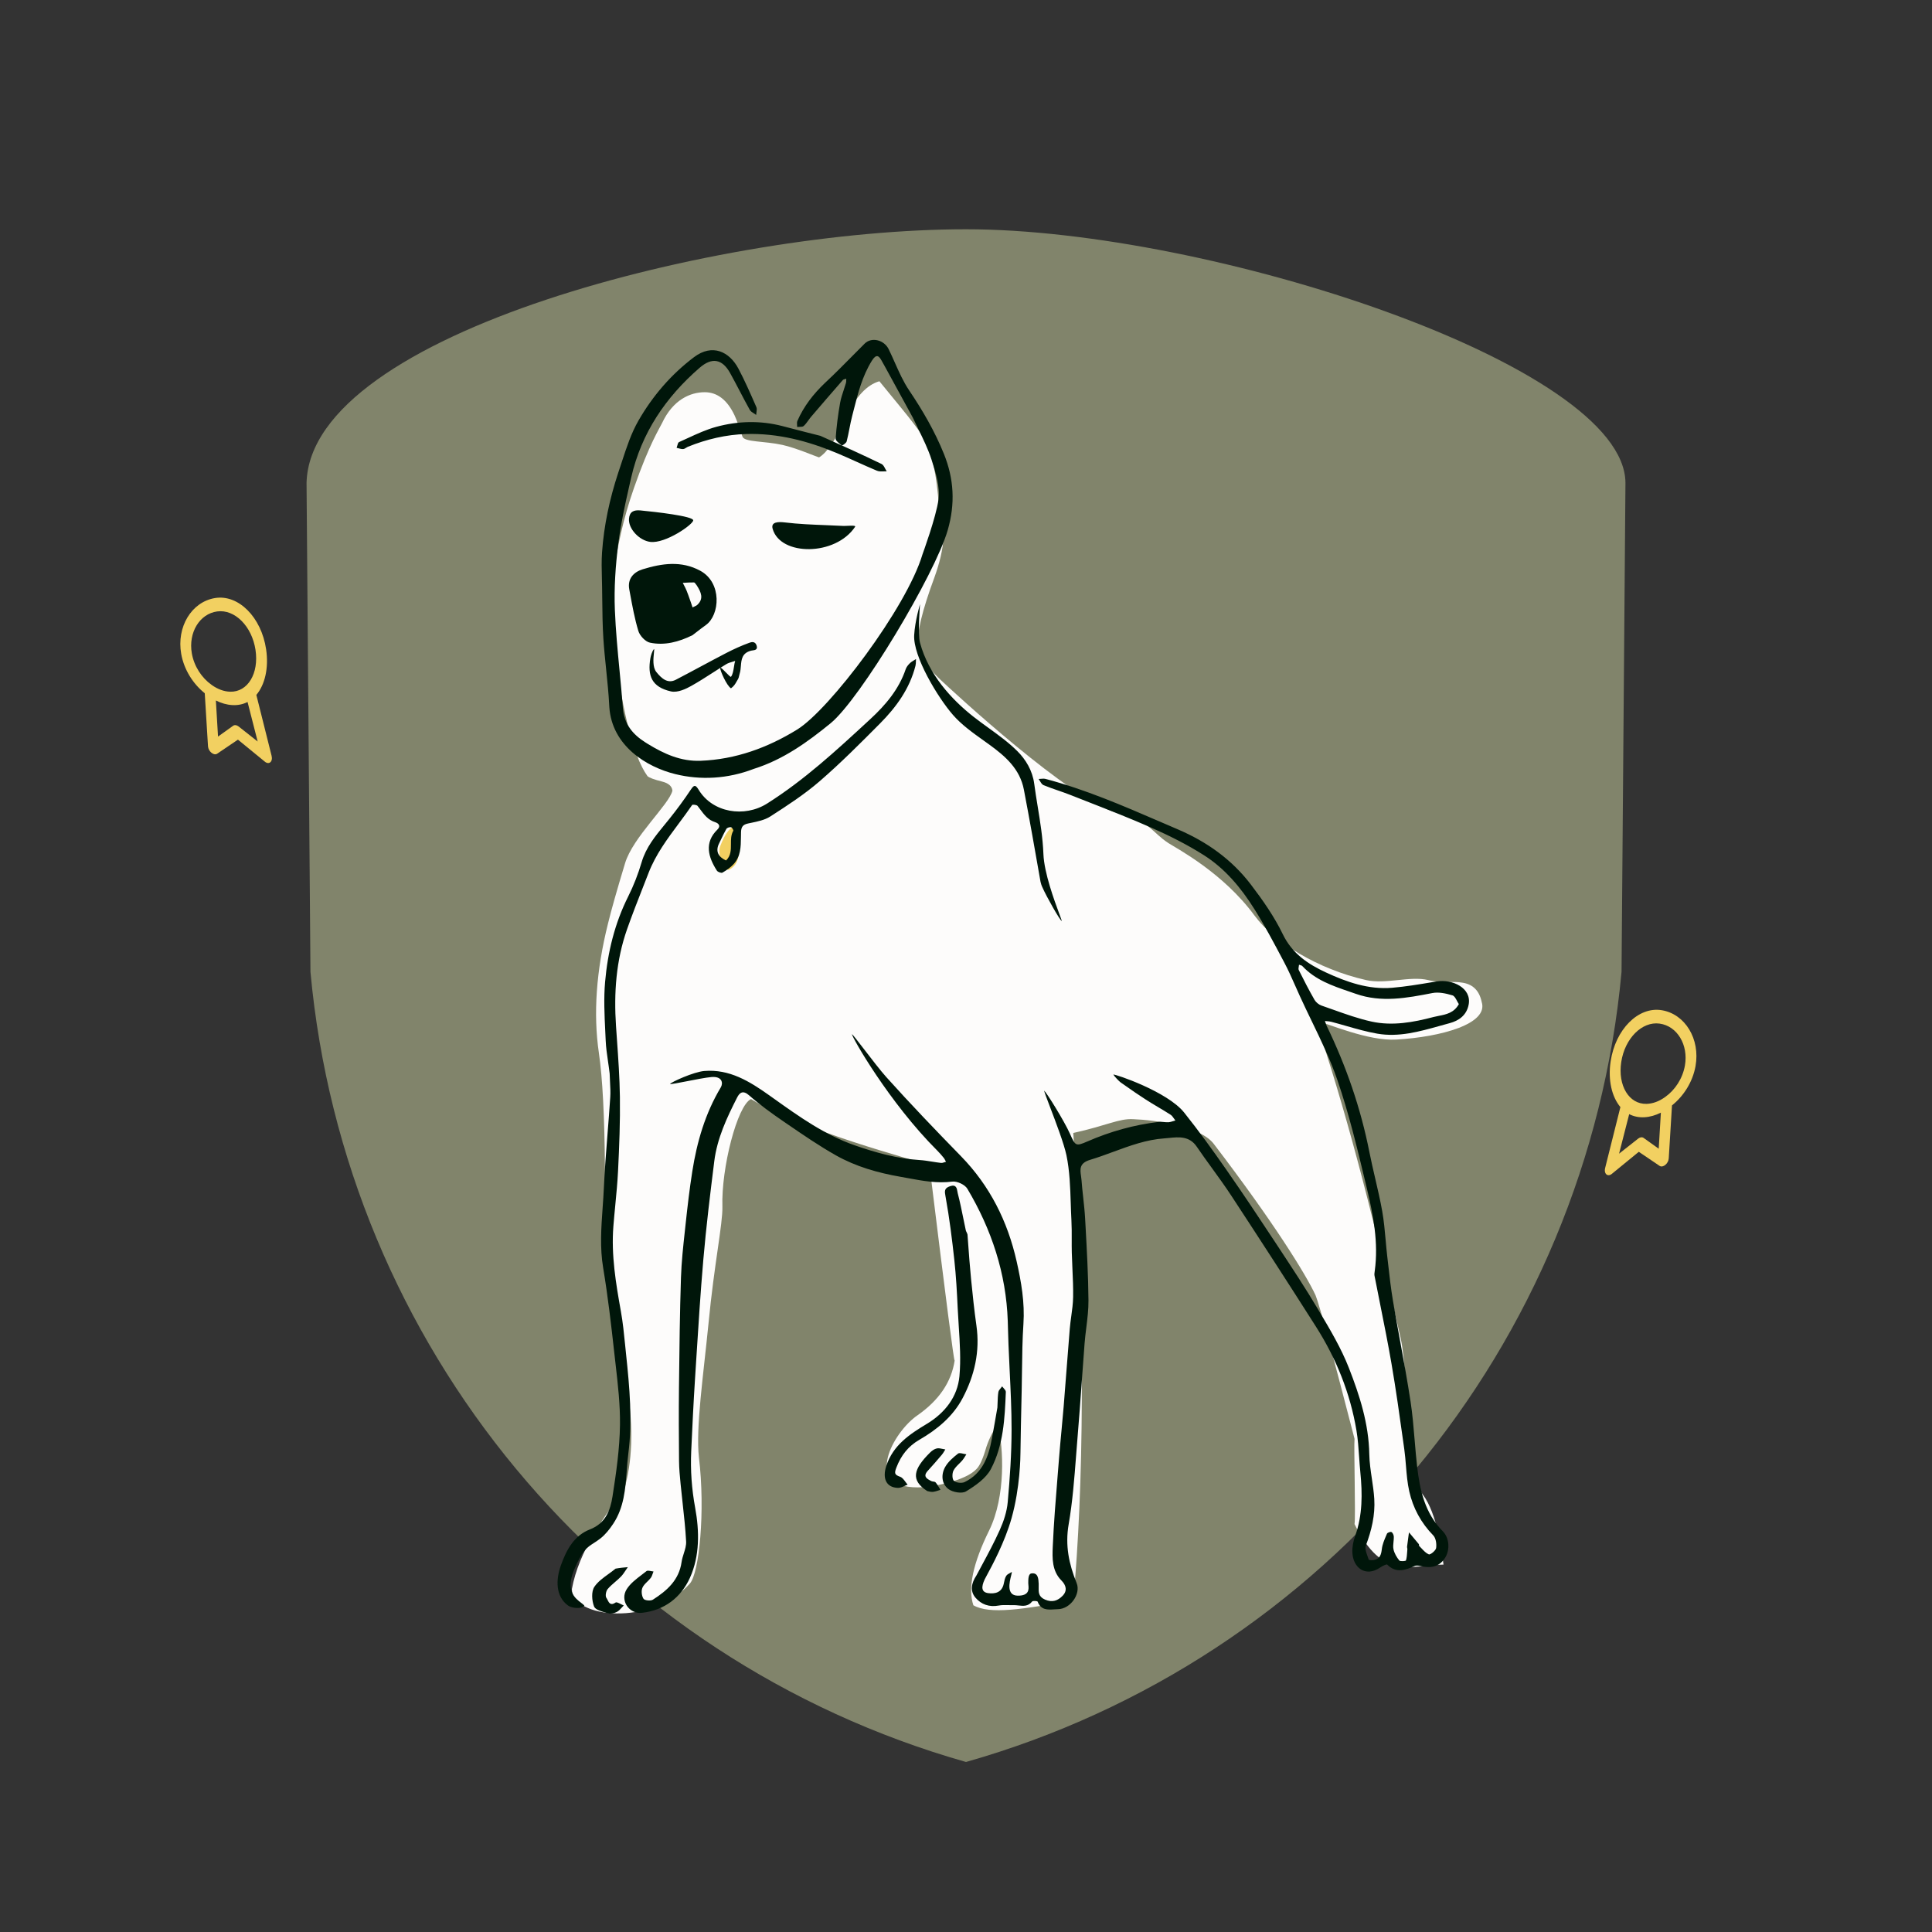 <svg width="750" height="750" viewBox="0 0 750 750" fill="none" xmlns="http://www.w3.org/2000/svg">
<rect x="0" y="0" width="750" height="750" fill="#333333" stroke="none"/>
<path fill-rule="evenodd" clip-rule="evenodd" d="M375 89.002C280.436 88.981 120.52 129.043 119 187.458L120.52 377.29C133.859 522.352 234.994 644.244 375 684C515.006 644.244 616.141 522.352 629.48 377.29L631 187.458C630.783 141.766 469.564 88.981 375 89.002Z" fill="#81846B"/>
<path fill-rule="evenodd" clip-rule="evenodd" d="M370.598 528.161L370.604 528.125C369.343 536.482 364.533 543.578 356.176 549.412C346.715 555.877 334.889 577.4 356.176 577.4C361.762 577.4 374.862 574.905 379.119 570.226C380.381 568.965 381.642 566.126 382.903 561.711C384.323 557.612 385.821 554.852 387.397 553.433C389.605 561.948 390.476 580.828 384.011 594.073C377.704 606.845 375.654 616.543 377.862 623.166C384.169 626.792 397.099 624.792 416.651 621.166C420.593 578.749 421.54 515.344 416.651 439.815C429.581 436.976 434.387 434.147 439.905 434.462C448.42 434.777 466.009 437.157 471.212 444.095C494.234 474.212 506.907 494.618 510.692 502.817C512.269 506.602 517.314 525.752 525.829 558.55C525.514 561.231 526.302 589.119 525.829 591.641C536.928 614.111 547.826 607.376 560.362 607.376C559.731 602.488 557.996 587.729 552.32 580.16C546.013 572.118 549.087 558.164 547.826 553.433C547.037 549.964 546.328 544.524 545.697 537.113C545.224 529.229 544.593 523.474 543.805 519.847C532.61 469.389 521.572 428.155 510.692 396.145C515.75 397.47 531.219 404.192 542.019 403.565C559.499 402.55 577.903 397.47 575.191 388.969C574.245 384.396 571.564 381.873 567.149 381.4C566.361 381.243 564.311 381.164 561 381.164C558.319 381.164 556.111 380.927 554.377 380.454C547.415 378.771 537.884 382.191 530.268 380.454C511.492 376.173 494.78 365.896 487.039 355.464C474.898 338.907 457.093 329.525 453.624 327.317C446.843 322.902 446.831 318.96 433.585 315.491C415.61 310.761 369.99 268.469 365.102 263.896C359.74 258.85 356.823 254.435 356.35 250.651C355.877 245.763 358.006 236.933 362.736 224.16C366.836 212.807 367.467 203.819 364.629 197.197C364.471 200.193 364.16 177.802 358.168 169.287C356.275 166.449 353.516 162.822 349.889 158.407C345.474 153.046 342.636 149.577 341.374 148C336.486 149.419 332.229 153.992 328.602 161.718C324.66 170.391 321.112 175.673 317.959 177.565C317.07 177.36 309.088 173.894 303.737 172.715C296.741 171.173 289.036 171.668 288.232 169.524C286.97 165.739 285.945 162.98 285.157 161.245C282.319 155.253 278.455 152.257 273.567 152.257C268.048 152.257 261.268 155.102 257.011 164.248C256.222 165.982 252.123 172.167 246.131 189.355C237.616 213.638 236.512 235.513 237.616 244.974C241.085 274.619 245.658 293.383 251.334 301.267C251.965 301.897 253.857 302.607 257.011 303.395C259.534 304.026 260.874 305.209 261.032 306.943C259.77 312.305 245.641 325.031 242.645 335.123C239.492 345.53 237.284 353.335 236.023 358.538C231.45 376.829 230.267 393.544 232.475 408.681C233.894 418.3 234.682 433.358 234.84 453.857C234.998 475.617 235.629 491.464 236.732 501.398C237.205 506.129 238.23 512.436 239.807 520.32C241.857 529.939 243.118 536.325 243.591 539.478C245.957 554.616 245.484 567.703 242.172 578.741C234.761 588.202 224.681 602.077 222 616.899C222 628.146 252.842 631.541 267.805 614.736C271.437 610.658 273.845 586.58 271.322 565.766C270.06 554.255 272.999 534.354 275.049 513.697C277.257 490.676 280.591 475.061 280.433 468.439C279.96 453.459 286.182 429.169 291.543 426.646C312.042 439.261 355.624 450.388 357.832 451.492C359.724 452.596 360.828 453.778 361.143 455.04C367.17 504.18 370.319 528.56 370.591 528.179L370.598 528.161Z" fill="#FDFCFB"/>
<path fill-rule="evenodd" clip-rule="evenodd" d="M283.237 337.525C281.168 338.725 278.329 331.706 279.567 328.503C283.928 317.221 288.05 320.354 287.328 325.868C286.607 331.369 287.328 335.153 283.237 337.525Z" fill="#F2D061"/>
<path fill-rule="evenodd" clip-rule="evenodd" d="M347.352 140.715C346.585 138.99 345.817 137.264 344.992 135.577C343.189 131.89 338.32 130.748 335.671 133.383C334.106 134.94 332.552 136.511 330.999 138.081L330.999 138.082L330.999 138.082L330.999 138.082L330.999 138.082L330.999 138.082L330.999 138.082L330.999 138.082L330.998 138.082L330.998 138.083L330.997 138.084C327.605 141.513 324.214 144.943 320.694 148.235L320.195 148.707C315.728 152.974 312.022 157.729 309.54 163.406C309.341 163.862 309.381 164.423 309.421 164.983C309.44 165.243 309.458 165.503 309.453 165.753C309.723 165.719 310.02 165.715 310.317 165.711C310.972 165.703 311.627 165.694 311.994 165.365C312.689 164.741 313.245 163.968 313.803 163.192L313.803 163.192L313.803 163.192L313.803 163.192L313.803 163.192L313.803 163.192C314.154 162.705 314.505 162.218 314.891 161.765C318.959 157.002 323.05 152.259 327.171 147.542C327.363 147.323 327.706 147.235 328.048 147.147C328.208 147.106 328.367 147.065 328.511 147.011C328.502 147.183 328.504 147.358 328.505 147.533V147.533C328.508 147.913 328.511 148.292 328.41 148.642C328.149 149.544 327.85 150.439 327.55 151.334C326.989 153.013 326.427 154.69 326.123 156.414C325.315 160.984 324.727 165.608 324.397 170.235C324.347 170.936 325.323 171.775 326.209 172.462L326.804 172.918C326.962 173.039 328.502 172.022 328.677 171.343C329.096 169.722 329.419 168.077 329.741 166.432L329.741 166.431C330.064 164.786 330.387 163.141 330.805 161.521C331.007 160.741 331.205 159.96 331.403 159.18L331.403 159.18C333.077 152.583 334.746 146.005 338.449 140.049C340.208 137.219 341.206 138.155 342.221 139.965L343.747 142.701C345.645 146.126 347.517 149.575 349.405 153.054L349.406 153.055L349.415 153.072C351.048 156.081 352.693 159.113 354.379 162.171C355.073 163.661 355.788 165.124 356.498 166.576C358.416 170.502 360.293 174.342 361.597 178.368C363.215 183.362 364.96 188.903 364.317 193.903C363.46 200.57 358.116 215.18 358.116 215.18C351.934 235.965 321.957 275.503 309.476 283.198C298.024 290.258 285.621 294.802 271.978 295.334C264.319 295.633 257.809 292.664 251.516 288.806L250.619 288.249C245.551 285.068 242.265 281.04 241.795 274.81C241.435 270.026 240.978 265.248 240.521 260.47L240.521 260.469L240.521 260.469L240.521 260.469L240.521 260.469L240.521 260.469L240.521 260.469L240.521 260.468L240.521 260.468L240.521 260.468L240.521 260.468C239.765 252.568 239.01 244.669 238.69 236.752C238.343 228.196 238.95 219.521 240.024 211.012C240.982 203.431 242.621 195.919 244.329 188.446L245.063 185.245C249.011 168.058 258.419 154.183 271.627 142.743C276.361 138.642 280.37 139.319 283.421 144.803C284.72 147.138 285.96 149.506 287.199 151.875C288.466 154.295 289.733 156.716 291.063 159.101C291.389 159.685 292.035 160.09 292.68 160.495C292.978 160.682 293.276 160.869 293.543 161.074C293.557 160.752 293.607 160.415 293.657 160.078C293.766 159.348 293.874 158.618 293.623 158.046L293.215 157.117L293.215 157.117C291.147 152.399 289.074 147.671 286.666 143.124C283.14 136.465 276.508 133.309 269.442 138.628C260.528 145.338 253.354 153.722 247.861 163.26C245.049 168.143 243.248 173.643 241.462 179.094L241.462 179.094L241.462 179.094C241.094 180.217 240.727 181.338 240.352 182.451L239.994 183.525C236.692 193.561 234.448 203.865 233.712 214.431C233.478 217.786 233.566 221.165 233.654 224.542L233.654 224.542C233.682 225.604 233.71 226.665 233.727 227.725C233.755 229.4 233.773 231.075 233.791 232.751V232.751V232.751C233.845 237.809 233.9 242.869 234.229 247.909C234.49 251.91 234.9 255.902 235.309 259.893C235.794 264.615 236.278 269.336 236.517 274.071L236.544 274.526C237.554 289.475 250.87 297.73 262.179 300.515C271.98 302.929 282.511 302.368 292.594 298.486C304.094 294.878 313.527 288.038 322.422 280.784C333.923 271.405 362.91 223.056 367.896 205.828C370.869 195.556 370.364 185.9 366.378 176.08C362.839 167.362 358.2 159.37 352.953 151.579C350.693 148.222 349.023 144.469 347.352 140.715ZM234.961 400.357L234.961 400.356C234.652 393.955 234.341 387.525 234.896 381.186C235.903 369.686 238.608 358.504 243.856 348.031C245.988 343.776 247.738 339.262 249.085 334.696C250.781 328.949 254.386 324.557 258.015 320.135C258.649 319.363 259.283 318.59 259.908 317.809C262.79 314.207 265.542 310.482 268.097 306.643C269.374 304.725 269.919 304.449 271.216 306.592C276.609 315.504 288.978 317.498 297.799 311.925C312.234 302.806 324.664 291.33 337.094 279.854L337.907 279.104C343.746 273.714 348.958 267.595 351.592 259.78C351.881 258.922 352.535 258.118 353.199 257.474C353.674 257.014 354.255 256.662 354.836 256.311C355.091 256.157 355.345 256.004 355.59 255.841C355.571 256.118 355.565 256.398 355.558 256.678C355.544 257.281 355.531 257.884 355.386 258.454C353.134 267.345 347.931 274.505 341.628 280.849C334.013 288.513 326.372 296.197 318.21 303.257C312.29 308.377 305.639 312.707 299.032 316.95C296.866 318.341 294.105 318.909 291.459 319.454C291.109 319.526 290.761 319.598 290.416 319.671C288.368 320.105 287.741 321.011 287.67 323.009C287.647 323.672 287.64 324.341 287.633 325.012C287.593 328.725 287.552 332.481 284.757 335.495C283.548 336.798 282.014 337.86 280.466 338.748C280.013 339.008 278.641 338.517 278.296 337.981C274.915 332.723 273.33 327.118 278.445 322.092C280.302 320.267 278.223 319.353 277.674 319.185C274.879 318.33 273.345 316.261 271.793 314.167L271.792 314.167L271.792 314.167L271.792 314.166L271.792 314.166L271.792 314.166L271.792 314.166L271.792 314.166L271.792 314.166L271.792 314.166L271.791 314.165L271.791 314.165C271.465 313.725 271.138 313.284 270.798 312.853C270.455 312.417 268.861 312.241 268.677 312.512C267.026 314.934 265.273 317.292 263.519 319.649L263.519 319.649L263.519 319.649L263.518 319.649L263.518 319.649L263.518 319.65L263.518 319.65L263.518 319.65L263.518 319.65L263.518 319.65L263.518 319.65L263.518 319.651C259.033 325.679 254.547 331.708 251.784 338.832C251.078 340.654 250.364 342.473 249.65 344.293C247.509 349.749 245.368 355.206 243.424 360.732C239.15 372.885 238.275 385.47 239.133 398.248C239.25 399.991 239.373 401.735 239.495 403.479C240.018 410.918 240.541 418.362 240.646 425.809C240.78 435.389 240.397 444.987 239.926 454.562C239.709 458.978 239.284 463.383 238.859 467.788C238.592 470.551 238.325 473.314 238.11 476.08C237.241 487.235 239.073 498.148 241.03 509.072C241.804 513.394 242.242 517.779 242.679 522.161C242.799 523.36 242.919 524.559 243.045 525.756C244.399 538.558 245.565 551.434 243.925 564.231C243.642 566.445 243.473 568.693 243.304 570.944C242.769 578.061 242.231 585.222 238.056 591.517C236.657 593.626 235.01 595.728 233.035 597.263C232.087 597.999 231.257 598.532 230.497 599.021C227.816 600.744 225.992 601.916 222.83 609.528C219.5 617.545 223.192 620.37 225.563 622.184C226.082 622.581 226.538 622.93 226.843 623.274C226.081 624.671 222.047 624.384 220.523 623.274C215.696 619.76 215.696 613.367 217.737 607.666C219.98 601.4 222.949 596.065 229.035 593.704C235.056 591.368 236.932 586.297 237.766 580.971C239.214 571.726 240.564 562.366 240.676 553.039C240.77 545.268 239.873 537.469 238.98 529.698L238.98 529.697C238.814 528.258 238.649 526.819 238.49 525.382C237.261 514.274 235.979 503.154 234.14 492.136C232.839 484.336 233.388 476.609 233.936 468.886C234.114 466.384 234.292 463.882 234.406 461.378C234.735 454.196 235.301 447.025 235.866 439.853C236.233 435.206 236.599 430.559 236.902 425.908C237.025 424.014 236.922 422.106 236.813 420.093C236.755 419.015 236.695 417.907 236.668 416.756C236.48 415.132 236.252 413.559 236.027 412.017C235.63 409.283 235.247 406.647 235.132 403.999C235.079 402.789 235.02 401.577 234.962 400.364L234.962 400.363L234.962 400.362L234.962 400.362L234.962 400.361L234.961 400.36L234.961 400.36L234.961 400.359L234.961 400.358L234.961 400.358L234.961 400.357ZM281.844 334.037C283.755 332.229 283.753 329.945 283.751 327.657C283.749 325.869 283.747 324.079 284.657 322.508C284.798 322.264 284.148 321.166 283.771 321.111C283.198 321.027 282.238 321.331 281.976 321.781C281.256 323.018 280.639 324.314 280.022 325.61C279.74 326.202 279.458 326.794 279.166 327.381C277.628 330.472 278.851 332.654 281.844 334.037ZM388.089 593.993C389.618 590.585 390.864 586.837 391.196 583.148C392.041 573.752 392.691 564.302 392.693 554.874C392.695 547.33 392.328 539.786 391.96 532.241L391.96 532.241L391.959 532.237L391.959 532.232C391.793 528.83 391.628 525.427 391.496 522.025C391.427 520.246 391.377 518.467 391.327 516.688V516.687V516.687V516.686C391.292 515.414 391.256 514.142 391.214 512.87C390.593 494.328 384.921 477.284 375.52 461.462C374.582 459.882 371.546 458.462 369.704 458.697C363.806 459.452 358.208 458.416 352.544 457.368L352.541 457.367L352.536 457.366C351.533 457.181 350.529 456.995 349.52 456.818C340.702 455.277 332.212 452.858 324.475 448.489C318.036 444.853 311.903 440.651 305.788 436.461L305.788 436.461L305.788 436.461L305.787 436.46C305.223 436.073 304.659 435.687 304.094 435.301C299.496 432.155 294.948 428.868 290.776 425.191C288.358 423.06 287.077 424.237 286.16 426.036C282.153 433.893 278.391 441.912 277.282 450.776C275.692 463.476 274.14 476.192 273.035 488.941C271.916 501.873 271.098 514.832 270.281 527.79C270.122 530.309 269.963 532.829 269.801 535.348C269.204 544.687 268.75 554.035 268.329 563.384C267.996 570.76 268.512 577.96 269.867 585.355C271.505 594.289 271.694 603.965 267.82 612.521C264.368 620.146 257.89 625.155 249.178 626.095C244.17 626.635 240.566 621.239 243.281 616.929C244.681 614.708 246.931 612.997 249.144 611.314C249.755 610.849 250.363 610.387 250.949 609.917C251.314 609.624 252.024 609.763 252.735 609.902L252.736 609.902C253.063 609.966 253.391 610.03 253.685 610.051C253.577 610.313 253.484 610.587 253.39 610.86C253.184 611.466 252.978 612.071 252.611 612.554C252.219 613.071 251.739 613.541 251.261 614.009C250.493 614.761 249.734 615.505 249.365 616.417C248.877 617.624 249.1 619.569 249.818 620.647C250.263 621.315 252.583 621.544 253.441 620.997C258.899 617.515 263.617 613.39 264.591 606.369C264.746 605.256 265.097 604.148 265.447 603.047C265.943 601.484 266.434 599.934 266.352 598.4C266.084 593.414 265.537 588.443 264.989 583.472L264.989 583.472C264.723 581.064 264.458 578.656 264.224 576.247L264.188 575.871L264.188 575.871C263.909 572.994 263.628 570.106 263.602 567.221C263.517 557.724 263.468 548.225 263.575 538.728L263.593 537.177C263.748 523.419 263.903 509.657 264.353 495.907C264.55 489.888 265.206 483.879 265.861 477.88C265.96 476.967 266.06 476.054 266.158 475.141C266.891 468.322 267.684 461.501 268.75 454.729C270.558 443.247 273.766 432.195 279.803 422.132C280.775 420.513 280.431 417.723 276.138 418.11C273.95 418.307 270.063 419.069 266.654 419.736L266.654 419.736L266.654 419.736L266.653 419.736L266.653 419.737L266.652 419.737L266.648 419.737C263.376 420.378 260.547 420.933 260.088 420.817C260.538 420.054 269.353 416.094 273.384 415.757C283.162 414.94 290.967 419.759 298.606 425.187C299.245 425.642 299.885 426.097 300.524 426.553L300.525 426.554C310.369 433.566 320.243 440.6 331.841 444.625C340.001 447.458 348.274 449.784 356.97 450.324C358.629 450.427 360.277 450.692 361.926 450.957L361.927 450.957C363.049 451.137 364.172 451.318 365.298 451.447C365.722 451.496 366.169 451.344 366.615 451.192C366.821 451.122 367.026 451.052 367.23 451.002C367.14 450.841 367.056 450.675 366.973 450.509C366.789 450.143 366.605 449.777 366.352 449.469C365.554 448.497 364.729 447.536 363.84 446.65C345.16 428.022 330.588 402.444 330.713 401.429C331.099 401.684 333.063 404.237 335.472 407.371L335.472 407.371C338.334 411.094 341.826 415.635 344.048 418.11C353.455 428.582 363.212 438.748 373.043 448.828C384.286 460.355 391.161 474.13 394.66 489.673C396.453 497.639 397.851 505.646 397.293 513.95C396.887 519.987 396.812 526.048 396.737 532.107V532.108C396.705 534.637 396.674 537.166 396.618 539.693C396.588 541.095 396.556 542.498 396.525 543.901L396.525 543.906C396.378 550.456 396.231 557.005 396.148 563.556L396.147 563.598L396.146 563.708C396.131 565.486 396.026 577.487 392.693 589.334C390.061 598.694 385.017 607.984 383.034 611.635C382.644 612.355 382.372 612.855 382.261 613.094C380.847 616.137 380.947 618.112 383.674 618.459C385.986 618.754 388.923 618.427 389.673 614.729L389.714 614.526C389.91 613.551 390.117 612.521 390.634 611.723C390.937 611.255 391.496 610.954 392.055 610.653L392.055 610.653L392.055 610.652C392.304 610.519 392.552 610.385 392.777 610.237C392.834 610.381 392.708 610.886 392.532 611.591L392.531 611.591C391.889 614.159 390.582 619.376 395.072 619.433C399.627 619.49 399.377 616.892 399.22 615.264C399.195 615.002 399.172 614.765 399.172 614.568V614.524C399.172 613.104 399.172 611.004 400.36 610.81C403.005 610.378 403.128 612.934 403.216 614.775L403.217 614.791C403.239 615.249 403.226 615.707 403.214 616.159V616.159V616.16C403.161 618.07 403.111 619.859 405.698 620.969C408.544 622.19 410.652 621.365 412.488 619.499C414.428 617.527 413.875 615.383 412.055 613.555C408.335 609.815 408.484 604.894 408.682 600.357C409.08 591.21 409.823 582.077 410.566 572.945C410.764 570.507 410.962 568.07 411.154 565.632C411.426 562.18 411.751 558.733 412.076 555.286L412.076 555.285L412.076 555.285L412.076 555.284L412.076 555.284L412.076 555.283L412.077 555.282L412.077 555.282L412.077 555.281L412.077 555.281L412.077 555.28L412.077 555.277C412.369 552.184 412.661 549.091 412.914 545.994C413.293 541.352 413.648 536.707 414.003 532.062C414.417 526.641 414.831 521.22 415.284 515.802C415.421 514.164 415.646 512.529 415.871 510.896C416.207 508.457 416.542 506.02 416.584 503.576C416.648 499.904 416.48 496.229 416.313 492.553V492.552V492.552V492.552V492.552V492.551V492.551V492.551V492.55V492.55V492.55V492.55C416.217 490.456 416.122 488.363 416.069 486.269C416.026 484.536 416.032 482.8 416.038 481.065C416.046 478.614 416.055 476.165 415.923 473.722C415.804 471.515 415.732 469.296 415.66 467.076V467.076C415.457 460.804 415.253 454.523 413.991 448.468C413.055 443.975 409.835 435.541 407.597 429.677C406.315 426.321 405.356 423.807 405.33 423.357C406.256 424.098 413.126 435.138 415.323 440.056L415.366 440.151C417.463 444.846 417.572 445.09 422.146 443.099C431.008 439.24 440.213 436.665 449.806 435.518C450.468 435.439 451.144 435.506 451.823 435.572C452.408 435.629 452.994 435.687 453.572 435.651C454.204 435.612 454.826 435.416 455.449 435.22C455.726 435.133 456.004 435.046 456.282 434.972C456.09 434.734 455.911 434.475 455.733 434.216C455.345 433.652 454.957 433.088 454.427 432.746C452.852 431.731 451.243 430.772 449.633 429.812L449.632 429.812L449.632 429.811L449.631 429.811L449.63 429.81L449.629 429.81L449.629 429.809L449.628 429.809L449.627 429.809L449.626 429.808L449.625 429.808L449.624 429.807C448.024 428.853 446.424 427.899 444.858 426.892C441.667 424.838 439.703 423.461 437.037 421.591L437.036 421.59L437.035 421.589C436.399 421.143 435.723 420.669 434.98 420.151C434.47 419.795 432.51 417.772 432.198 417.131C432.866 416.927 453.15 423.707 459.69 431.895C465.374 439.012 470.719 446.417 475.935 453.889C482.465 463.242 488.781 472.746 495.054 482.274C495.546 483.021 496.039 483.768 496.531 484.515C501.692 492.346 506.857 500.183 511.644 508.24L512.171 509.126L512.171 509.127C516.382 516.21 520.646 523.383 523.628 531.005C527.813 541.701 531.347 552.704 531.558 564.497C531.616 567.685 532.087 570.862 532.559 574.042L532.559 574.042C532.947 576.654 533.334 579.268 533.493 581.891C533.87 588.121 532.443 594.114 530.218 599.989C529.789 601.122 530.348 602.662 530.879 604.122L530.88 604.123C531.039 604.561 531.195 604.991 531.322 605.402C531.402 605.662 532.653 605.729 533.314 605.612C535.671 605.193 536.169 603.555 536.424 601.356C536.634 599.538 537.398 597.764 538.142 596.035C538.236 595.816 538.33 595.599 538.422 595.381C538.601 594.96 539.802 594.531 540.171 594.741C540.67 595.025 541.053 595.914 541.073 596.557C541.094 597.211 541.026 597.876 540.958 598.539L540.958 598.539V598.54C540.856 599.53 540.755 600.514 540.954 601.439C541.287 602.99 542.188 604.523 543.202 605.77C543.566 606.218 545.71 606.033 545.793 605.759C546.119 604.68 546.195 603.523 546.27 602.37L546.27 602.368L546.27 602.366L546.271 602.363C546.29 602.06 546.31 601.757 546.335 601.455C546.348 601.286 546.313 601.112 546.278 600.939C546.24 600.755 546.203 600.571 546.225 600.394C546.391 599.026 546.58 597.66 546.769 596.294L546.769 596.293L546.769 596.292L546.769 596.292L546.769 596.291L546.769 596.29L546.769 596.289L546.776 596.244C546.839 595.787 546.902 595.329 546.964 594.871C547.248 595.207 547.532 595.543 547.816 595.878C548.813 597.057 549.81 598.236 550.788 599.43C550.852 599.507 550.85 599.643 550.847 599.776C550.845 599.912 550.843 600.046 550.911 600.112C551.222 600.416 551.526 600.742 551.83 601.068L551.831 601.068L551.831 601.069L551.832 601.069L551.832 601.069L551.832 601.07L551.833 601.07L551.833 601.07L551.833 601.071C552.707 602.007 553.586 602.949 554.667 603.41C555.219 603.645 557.359 601.943 557.503 600.941C557.729 599.361 557.421 597.101 556.396 596.049C551.649 591.184 548.526 585.407 547.073 578.953C546.342 575.706 546.067 572.362 545.791 569.014C545.614 566.866 545.437 564.716 545.14 562.589C545.004 561.617 544.868 560.645 544.732 559.672C543.312 549.496 541.891 539.315 540.145 529.193C538.843 521.644 537.339 514.13 535.836 506.615C535.079 502.83 534.321 499.045 533.59 495.255C533.486 494.718 533.569 494.132 533.649 493.57L533.65 493.562L533.656 493.516C533.663 493.469 533.67 493.421 533.676 493.374C535.183 482.389 533.102 471.685 530.572 461.148L530.13 459.307C526.902 445.855 523.662 432.348 519.183 419.294C516.508 411.495 512.894 404.019 509.279 396.543C507.698 393.272 506.117 390.001 504.614 386.703C504.049 385.463 503.498 384.217 502.947 382.97C501.56 379.834 500.173 376.697 498.572 373.674L498.094 372.77C494.5 365.981 490.898 359.174 486.808 352.685C481.714 344.603 475.548 337.207 467.441 332.043C460.89 327.87 453.848 324.356 446.73 321.214C438.868 317.743 430.857 314.61 422.848 311.477L422.839 311.473C420.43 310.531 418.022 309.589 415.618 308.638C414.001 307.998 412.356 307.427 410.711 306.857L410.711 306.857C408.819 306.201 406.928 305.545 405.08 304.784C404.518 304.553 404.129 303.903 403.739 303.253C403.56 302.954 403.381 302.655 403.185 302.397C403.471 302.391 403.762 302.365 404.054 302.338C404.679 302.281 405.305 302.223 405.876 302.374C421.31 306.453 435.889 312.749 450.482 319.051C452.726 320.02 454.969 320.989 457.216 321.949C468.55 326.796 478.191 333.671 485.595 343.389C490.22 349.458 494.684 355.84 497.988 362.677C501.628 370.211 507.838 374.306 514.715 377.497C522.778 381.239 531.296 384.23 540.446 383.452C545.603 383.014 550.73 382.158 555.846 381.305L556.272 381.233L557.024 381.108L557.7 380.996C563.733 379.997 571.421 383.494 570.118 390.059C569.297 394.196 566.271 396.246 562.782 397.18C561.493 397.525 560.203 397.887 558.912 398.249C550.994 400.47 543.014 402.709 534.663 401.265C530.592 400.561 526.597 399.417 522.602 398.272C520.668 397.719 518.734 397.165 516.791 396.66C516.253 396.521 515.691 396.473 515.129 396.426L515.129 396.425L515.128 396.425L515.128 396.425L515.127 396.425L515.127 396.425L515.126 396.425L515.126 396.425L515.125 396.425L515.124 396.425L515.124 396.425C514.863 396.402 514.601 396.38 514.342 396.349C514.414 396.551 514.48 396.756 514.546 396.961C514.688 397.4 514.83 397.84 515.029 398.252C522.575 413.874 528.217 430.128 531.583 447.174C532.259 450.599 533.049 454.001 533.838 457.404L533.839 457.406C534.824 461.653 535.81 465.899 536.574 470.186C537.233 473.887 537.569 477.644 537.906 481.403L537.906 481.403L537.906 481.404L537.906 481.404L537.906 481.405L537.906 481.405L537.906 481.406L537.906 481.406L537.906 481.407L537.906 481.408L537.906 481.408L537.907 481.409C538.093 483.492 538.279 485.576 538.52 487.651C538.645 488.72 538.767 489.79 538.888 490.86L538.89 490.874V490.875C539.426 495.596 539.963 500.321 540.751 505.001C541.644 510.312 542.613 515.611 543.581 520.91C544.987 528.6 546.392 536.29 547.568 544.016C548.328 549.007 548.748 554.048 549.169 559.091L549.169 559.092L549.169 559.095C549.456 562.538 549.743 565.981 550.138 569.41C551.197 578.597 553.184 587.459 560.067 594.402C562.607 596.964 562.916 601.463 561.124 604.502C559.158 607.835 556.059 608.972 551.815 608.004C550.968 607.811 549.921 607.578 549.203 607.897C545.528 609.531 542.002 610.839 538.519 607.382C538.237 607.101 536.578 607.962 535.728 608.54C530.075 612.382 525.234 608.581 524.988 602.683C524.899 600.556 525.339 598.286 526.062 596.269C528.971 588.152 528.912 579.851 528.076 571.451C527.883 569.512 527.75 567.563 527.616 565.614C527.38 562.161 527.143 558.71 526.576 555.312C524.154 540.811 518.722 527.381 510.855 515.005C500.017 497.956 489.033 480.999 477.951 464.108C475.598 460.521 473.079 457.045 470.559 453.567L470.558 453.566L470.558 453.566C468.535 450.775 466.512 447.983 464.575 445.135C461.723 440.94 457.583 441.363 453.785 441.752L453.784 441.752C453.164 441.815 452.554 441.878 451.96 441.919C445.045 442.4 438.604 444.771 432.159 447.144C429.169 448.245 426.178 449.346 423.138 450.259C418.927 451.523 419.281 453.968 419.649 456.509C419.724 457.027 419.799 457.549 419.837 458.065C420.001 460.32 420.247 462.57 420.493 464.819L420.493 464.821C420.794 467.575 421.095 470.328 421.246 473.09L421.333 474.667L421.387 475.648C421.922 485.363 422.457 495.085 422.542 504.807C422.573 508.328 422.137 511.849 421.702 515.373L421.702 515.373L421.702 515.374L421.702 515.374L421.702 515.374L421.702 515.375L421.702 515.375L421.702 515.375L421.702 515.376L421.702 515.376L421.702 515.377L421.702 515.377C421.447 517.435 421.193 519.495 421.031 521.556C420.633 526.628 420.271 531.703 419.91 536.778C419.419 543.656 418.929 550.534 418.348 557.404C418.132 559.967 417.935 562.535 417.738 565.103C417.054 574.025 416.369 582.957 414.851 591.738C413.428 599.968 414.977 607.193 417.956 614.568C419.655 618.771 415.514 624.635 410.656 624.683C410.201 624.688 409.725 624.72 409.24 624.753L409.24 624.753C406.777 624.919 404.086 625.101 402.816 621.765C402.711 621.488 400.945 621.353 400.659 621.714C399.121 623.652 397.232 623.445 395.348 623.238L395.347 623.238C394.671 623.164 393.995 623.09 393.337 623.115C392.669 623.141 391.993 623.124 391.319 623.108C390.096 623.078 388.876 623.047 387.702 623.27C384.028 623.968 380.904 622.841 378.665 620.199C376.479 617.619 377.079 614.554 379.045 611.597C379.713 610.341 380.382 609.097 381.047 607.86L381.048 607.859L381.048 607.858L381.049 607.857L381.05 607.856L381.05 607.855L381.051 607.854L381.051 607.853L381.052 607.852C383.548 603.212 385.987 598.678 388.089 593.993ZM566.326 389.788C566.072 389.42 565.839 388.983 565.607 388.545C565.095 387.583 564.582 386.62 563.848 386.4C561.37 385.658 558.538 385.02 556.075 385.498C546.145 387.427 536.299 389.306 526.336 385.806C525.5 385.512 524.661 385.225 523.822 384.937L523.822 384.937C517.2 382.67 510.583 380.404 505.568 375.028C505.373 374.818 505.046 374.731 504.72 374.643C504.568 374.603 504.416 374.562 504.277 374.509C504.263 374.729 504.221 374.963 504.18 375.197C504.09 375.701 504 376.206 504.184 376.574C506.13 380.461 508.113 384.335 510.276 388.105C510.834 389.077 511.954 390.001 513.015 390.365C514.523 390.882 516.027 391.418 517.532 391.954L517.536 391.956C522.455 393.708 527.382 395.463 532.445 396.578C540.514 398.354 548.694 396.864 556.547 394.786C557.185 394.617 557.86 394.486 558.551 394.352C561.373 393.802 564.453 393.203 566.326 389.788ZM268.844 246.568C263.465 249.232 257.971 250.659 252.332 249.485C250.535 249.11 248.365 246.79 247.804 244.926C246.383 240.209 245.485 235.325 244.59 230.458L244.59 230.456C244.487 229.898 244.384 229.34 244.281 228.783C243.512 224.634 246.021 222.062 249.483 220.996C256.92 218.708 264.491 217.573 271.843 221.564C280.385 226.201 279.472 238.754 274.009 242.648C272.686 243.591 271.4 244.588 270.013 245.663C269.632 245.958 269.243 246.26 268.844 246.568ZM270.428 227.175C270.322 227.058 270.217 226.91 270.112 226.762C269.885 226.44 269.657 226.118 269.417 226.109C268.356 226.067 267.291 226.132 266.226 226.198L266.226 226.198C265.835 226.223 265.444 226.247 265.053 226.266C265.205 226.571 265.364 226.875 265.522 227.178C265.876 227.856 266.23 228.534 266.516 229.239C266.976 230.373 267.382 231.53 267.787 232.686L267.788 232.687C267.92 233.064 268.052 233.441 268.186 233.818C268.347 234.269 268.496 234.724 268.646 235.18L268.646 235.18L268.646 235.18L268.646 235.18L268.646 235.18L268.646 235.18L268.646 235.181L268.646 235.181L268.646 235.181L268.646 235.181C268.714 235.387 268.781 235.593 268.85 235.799C269.052 235.691 269.265 235.595 269.479 235.498C269.942 235.29 270.405 235.081 270.752 234.751C273.222 232.401 272.253 229.975 270.428 227.175ZM375.77 481.831C375.708 480.977 375.646 480.116 375.582 479.248C375.466 478.816 375.31 478.505 375.176 478.239C375.066 478.02 374.971 477.832 374.928 477.632C374.602 476.12 374.294 474.604 373.985 473.088L373.985 473.087L373.985 473.087L373.985 473.086L373.985 473.085L373.985 473.084L373.984 473.083L373.984 473.083L373.984 473.082C373.311 469.773 372.638 466.464 371.787 463.202C371.74 463.021 371.704 462.802 371.666 462.566C371.469 461.35 371.199 459.688 368.86 460.465C366.462 461.261 366.675 462.422 367.06 464.527L367.084 464.653L367.118 464.842C368.571 472.896 369.588 481.04 370.474 489.181C371.152 495.412 371.493 501.686 371.781 507.951C371.886 510.229 372.035 512.513 372.185 514.798L372.185 514.8L372.185 514.802L372.185 514.803L372.185 514.805L372.185 514.807L372.185 514.808L372.185 514.81L372.185 514.811C372.609 521.313 373.034 527.823 372.453 534.236C371.731 542.196 366.834 548.513 359.789 552.746C353.097 556.768 346.726 560.997 344.075 569.006C342.438 573.951 344.034 577.463 348.609 577.596C349.452 577.62 350.308 577.227 351.164 576.833C351.557 576.652 351.95 576.472 352.342 576.332C352.047 576.005 351.769 575.628 351.492 575.251C350.878 574.417 350.263 573.582 349.453 573.289C347.266 572.498 347.109 571.964 347.987 569.681C349.795 564.975 352.565 561.423 356.907 558.914C363.827 554.916 369.929 549.875 373.696 542.736C378.309 533.992 380.47 524.641 379.051 514.634C378.197 508.616 377.567 502.563 376.966 496.513C376.489 491.705 376.138 486.884 375.77 481.831ZM403.934 342.326C401.8 330.137 399.723 318.31 397.465 306.518C395.93 298.498 390.291 293.58 384.035 289.045C383.298 288.511 382.553 287.98 381.807 287.447C377.566 284.419 373.267 281.349 369.918 277.504C364.097 270.82 354.413 254.856 354.885 246.527C355.2 240.977 357.145 234.519 357.145 234.519C357.145 234.519 356.206 246.001 357.145 249.504C360.455 261.841 369.491 271.618 377.824 278.168C379.741 279.675 381.726 281.111 383.709 282.546L383.71 282.546L383.71 282.546L383.71 282.546L383.71 282.546L383.71 282.547L383.711 282.547L383.711 282.547C387.62 285.375 391.525 288.2 394.902 291.561C398.174 294.818 400.809 299.096 401.491 304.301C401.882 307.28 402.363 310.228 402.846 313.186C403.821 319.159 404.803 325.174 405.056 331.568C405.347 338.905 409.303 349.584 411.188 354.672C411.791 356.3 412.182 357.356 412.173 357.546C411.489 357.291 406.43 348.471 404.588 344.315C404.352 343.783 404.139 343.241 403.934 342.326ZM342.22 180.115C334.478 176.375 326.648 172.818 318.468 169.187C314.578 168.226 310.902 167.269 307.276 166.325L307.276 166.325L307.275 166.325C306.071 166.012 304.873 165.7 303.674 165.389C295.134 163.18 286.525 163.419 278.126 165.677C274.28 166.712 270.606 168.406 266.944 170.095L266.943 170.095L266.943 170.095L266.943 170.095L266.943 170.095L266.943 170.095L266.943 170.095C265.831 170.608 264.72 171.121 263.605 171.614C263.237 171.777 263.073 172.403 262.909 173.029C262.833 173.319 262.757 173.609 262.661 173.853C262.917 173.906 263.174 173.974 263.431 174.042C264.028 174.201 264.626 174.359 265.21 174.321C265.604 174.295 265.977 174.061 266.356 173.822L266.356 173.822C266.597 173.67 266.84 173.517 267.092 173.416C274.358 170.481 281.918 168.7 289.735 168.484C301.982 168.145 313.598 171.179 324.812 175.865C327.416 176.953 329.991 178.114 332.565 179.276C335.183 180.456 337.8 181.637 340.45 182.741C341.202 183.055 342.097 183.023 342.992 182.991C343.405 182.976 343.818 182.962 344.216 182.981C344.009 182.671 343.825 182.314 343.64 181.957L343.64 181.957L343.64 181.957C343.242 181.186 342.844 180.416 342.22 180.115ZM299.937 205.276C299.169 202.543 302.175 202.504 304.733 202.813C309.986 203.449 315.291 203.657 320.596 203.866C322.775 203.951 324.955 204.037 327.131 204.152C327.632 204.178 328.337 204.149 329.056 204.119L329.056 204.119H329.057H329.057H329.057H329.057C330.645 204.052 332.298 203.983 331.946 204.509C324.308 215.936 302.934 215.936 299.937 205.276ZM252.489 255.457C251.314 262.305 252.948 266.693 260.443 268.4C263.111 269.008 266.418 267.348 268.283 266.308C271.176 264.695 273.967 262.899 276.759 261.103L276.759 261.102C277.695 260.5 278.631 259.898 279.571 259.302C279.482 260.18 282.043 266.133 283.761 267.203C284.949 266.348 285.425 265.498 285.927 264.602C286.087 264.317 286.25 264.027 286.439 263.73C286.72 263.289 286.84 262.748 286.961 262.204C287.022 261.927 287.084 261.648 287.167 261.383C287.445 260.499 287.526 259.521 287.608 258.541C287.818 256.012 288.029 253.479 291.61 252.581C291.76 252.543 291.945 252.52 292.143 252.494C293.03 252.38 294.192 252.231 293.736 250.667C293.177 248.753 291.608 249.263 290.894 249.523C287.837 250.634 284.85 251.987 281.957 253.483C278.56 255.241 275.188 257.049 271.816 258.856C268.671 260.542 265.526 262.229 262.36 263.874C259.206 265.514 256.831 263.424 254.777 260.852C253.283 258.983 253.634 255.575 253.845 253.53C253.925 252.745 253.986 252.161 253.913 251.941C253.17 252.677 252.634 254.619 252.489 255.457ZM279.736 259.198L279.571 259.302C279.576 259.258 279.587 259.227 279.605 259.21C279.633 259.183 279.678 259.18 279.736 259.198ZM279.736 259.198C280.464 258.738 281.194 258.282 281.928 257.834C282.633 257.403 283.454 257.163 284.275 256.922C284.652 256.811 285.03 256.7 285.397 256.571C285.197 257.134 285.071 257.936 284.937 258.792C284.707 260.257 284.452 261.879 283.761 262.728C283.617 262.905 282.737 262.006 281.82 261.07L281.82 261.07C280.973 260.205 280.094 259.308 279.736 259.198ZM387.188 546.413C387.224 545.737 387.245 545.093 387.266 544.473C387.314 543.019 387.359 541.695 387.567 540.398C387.655 539.852 388.072 539.359 388.489 538.866C388.678 538.642 388.867 538.418 389.026 538.189C389.185 538.416 389.391 538.645 389.597 538.874C390.039 539.366 390.482 539.858 390.463 540.332C390.055 550.629 389.549 561.075 384.641 570.317C382.722 573.93 378.667 576.723 375.015 578.958C373.433 579.926 369.829 579.306 368.173 578.049C365.5 576.022 365.26 572.437 366.899 569.503C368.043 567.454 370.017 565.774 371.905 564.291C372.333 563.955 373.179 564.15 374.024 564.346C374.411 564.435 374.797 564.525 375.144 564.563C374.987 564.803 374.836 565.049 374.685 565.295C374.351 565.84 374.018 566.384 373.611 566.866C373.208 567.344 372.754 567.793 372.302 568.24L372.302 568.24L372.301 568.241L372.301 568.241C371.451 569.082 370.605 569.918 370.111 570.932C369.579 572.023 369.6 574.238 370.321 574.868C371.206 575.643 373.36 575.871 374.476 575.329C381.415 571.957 383.756 565.529 385.041 558.51C385.755 554.605 386.459 550.697 387.188 546.413ZM252.461 210.367C258.327 211.08 269.101 203.599 269.101 201.986C269.101 200.374 254.481 198.711 248.647 198.15C245.968 197.892 244.39 198.672 244.174 201.371C243.865 205.246 248.181 209.847 252.461 210.367ZM359.963 578.831C353.324 574.569 354.645 570.263 360.999 563.927C361.736 563.192 362.72 562.464 363.696 562.271C364.411 562.13 365.187 562.303 365.964 562.475C366.303 562.551 366.642 562.626 366.976 562.675C366.837 562.891 366.705 563.112 366.572 563.332C366.282 563.815 365.993 564.298 365.633 564.721C363.846 566.826 362.044 568.921 360.176 570.954C358.146 573.163 359.808 574.073 361.521 574.947C361.743 575.06 362.025 575.1 362.298 575.139C362.655 575.19 362.998 575.238 363.179 575.446C363.716 576.062 364.143 576.775 364.569 577.488C364.742 577.776 364.914 578.065 365.094 578.347C364.823 578.427 364.553 578.516 364.283 578.605L364.282 578.605C363.656 578.812 363.029 579.018 362.386 579.117C361.66 579.229 360.892 579.069 359.963 578.831ZM243.723 608.36C242.204 608.495 240.686 608.63 238.969 608.944C238.066 609.684 237.123 610.367 236.194 611.04C234.089 612.565 232.059 614.036 230.739 615.987C229.502 617.816 229.735 621.36 230.613 623.633C231.09 624.869 233.419 625.532 235.319 626.074C235.576 626.147 235.826 626.218 236.061 626.288C237.077 626.589 238.492 626.247 239.485 625.731C240.206 625.355 240.786 624.71 241.367 624.064C241.621 623.782 241.874 623.5 242.14 623.241C241.798 623.109 241.409 622.91 241.02 622.711C240.175 622.279 239.33 621.846 238.966 622.101C237.012 623.469 236.359 622.132 235.836 621.062C235.692 620.766 235.557 620.491 235.408 620.299C234.897 619.641 235.217 617.689 235.873 616.902C236.73 615.875 237.757 614.994 238.786 614.11C239.555 613.45 240.325 612.788 241.026 612.065C241.753 611.314 242.34 610.427 242.926 609.54C243.188 609.142 243.451 608.745 243.726 608.359L243.723 608.36Z" fill="#00160A"/>
<path fill-rule="evenodd" clip-rule="evenodd" d="M83.453 232.165C74.352 233.665 68.483 243.372 70.344 253.845C71.436 259.983 74.94 265.471 79.486 269.115L80.747 289.708C80.87 291.686 82.968 293.428 84.265 292.613L92.371 287.129L102.745 295.622C104.405 297.046 106.007 295.724 105.43 293.391L99.513 269.765C102.829 265.816 104.394 259.346 103.303 252.034C101.442 239.56 92.554 230.665 83.453 232.165ZM90.194 273.714C92.368 273.833 94.357 273.405 96.1 272.509L100.028 287.852L92.578 281.978C91.846 281.42 91.031 281.342 90.459 281.77L84.637 285.934L83.8 271.929C85.857 272.961 88.02 273.594 90.194 273.714ZM84.296 237.359C91.122 236.421 97.787 243.093 99.183 252.26C100.579 261.428 96.178 268.707 89.352 268.52C86.95 268.454 84.568 267.55 82.429 266.064C82.316 265.969 82.197 265.885 82.074 265.812C78.301 263.125 75.342 258.674 74.464 253.619C73.068 245.576 77.47 238.296 84.296 237.359Z" fill="#F2D061"/>
<path fill-rule="evenodd" clip-rule="evenodd" d="M645.097 392.165C654.198 393.665 660.067 403.372 658.205 413.845C657.114 419.983 653.61 425.471 649.064 429.115L647.803 449.708C647.68 451.686 645.582 453.428 644.285 452.613L636.179 447.129L625.805 455.622C624.144 457.046 622.543 455.724 623.12 453.391L629.037 429.765C625.721 425.816 624.155 419.346 625.247 412.034C627.108 399.56 635.995 390.665 645.097 392.165ZM638.355 433.714C636.182 433.833 634.193 433.405 632.449 432.509L628.522 447.852L635.972 441.978C636.704 441.42 637.519 441.342 638.091 441.77L643.913 445.934L644.75 431.929C642.692 432.961 640.53 433.594 638.355 433.714ZM644.254 397.359C637.428 396.421 630.763 403.093 629.367 412.26C627.97 421.428 632.372 428.707 639.198 428.52C641.6 428.454 643.981 427.55 646.121 426.064C646.234 425.969 646.353 425.885 646.476 425.812C650.249 423.125 653.208 418.674 654.086 413.619C655.482 405.576 651.08 398.296 644.254 397.359Z" fill="#F2D061"/>
</svg>
